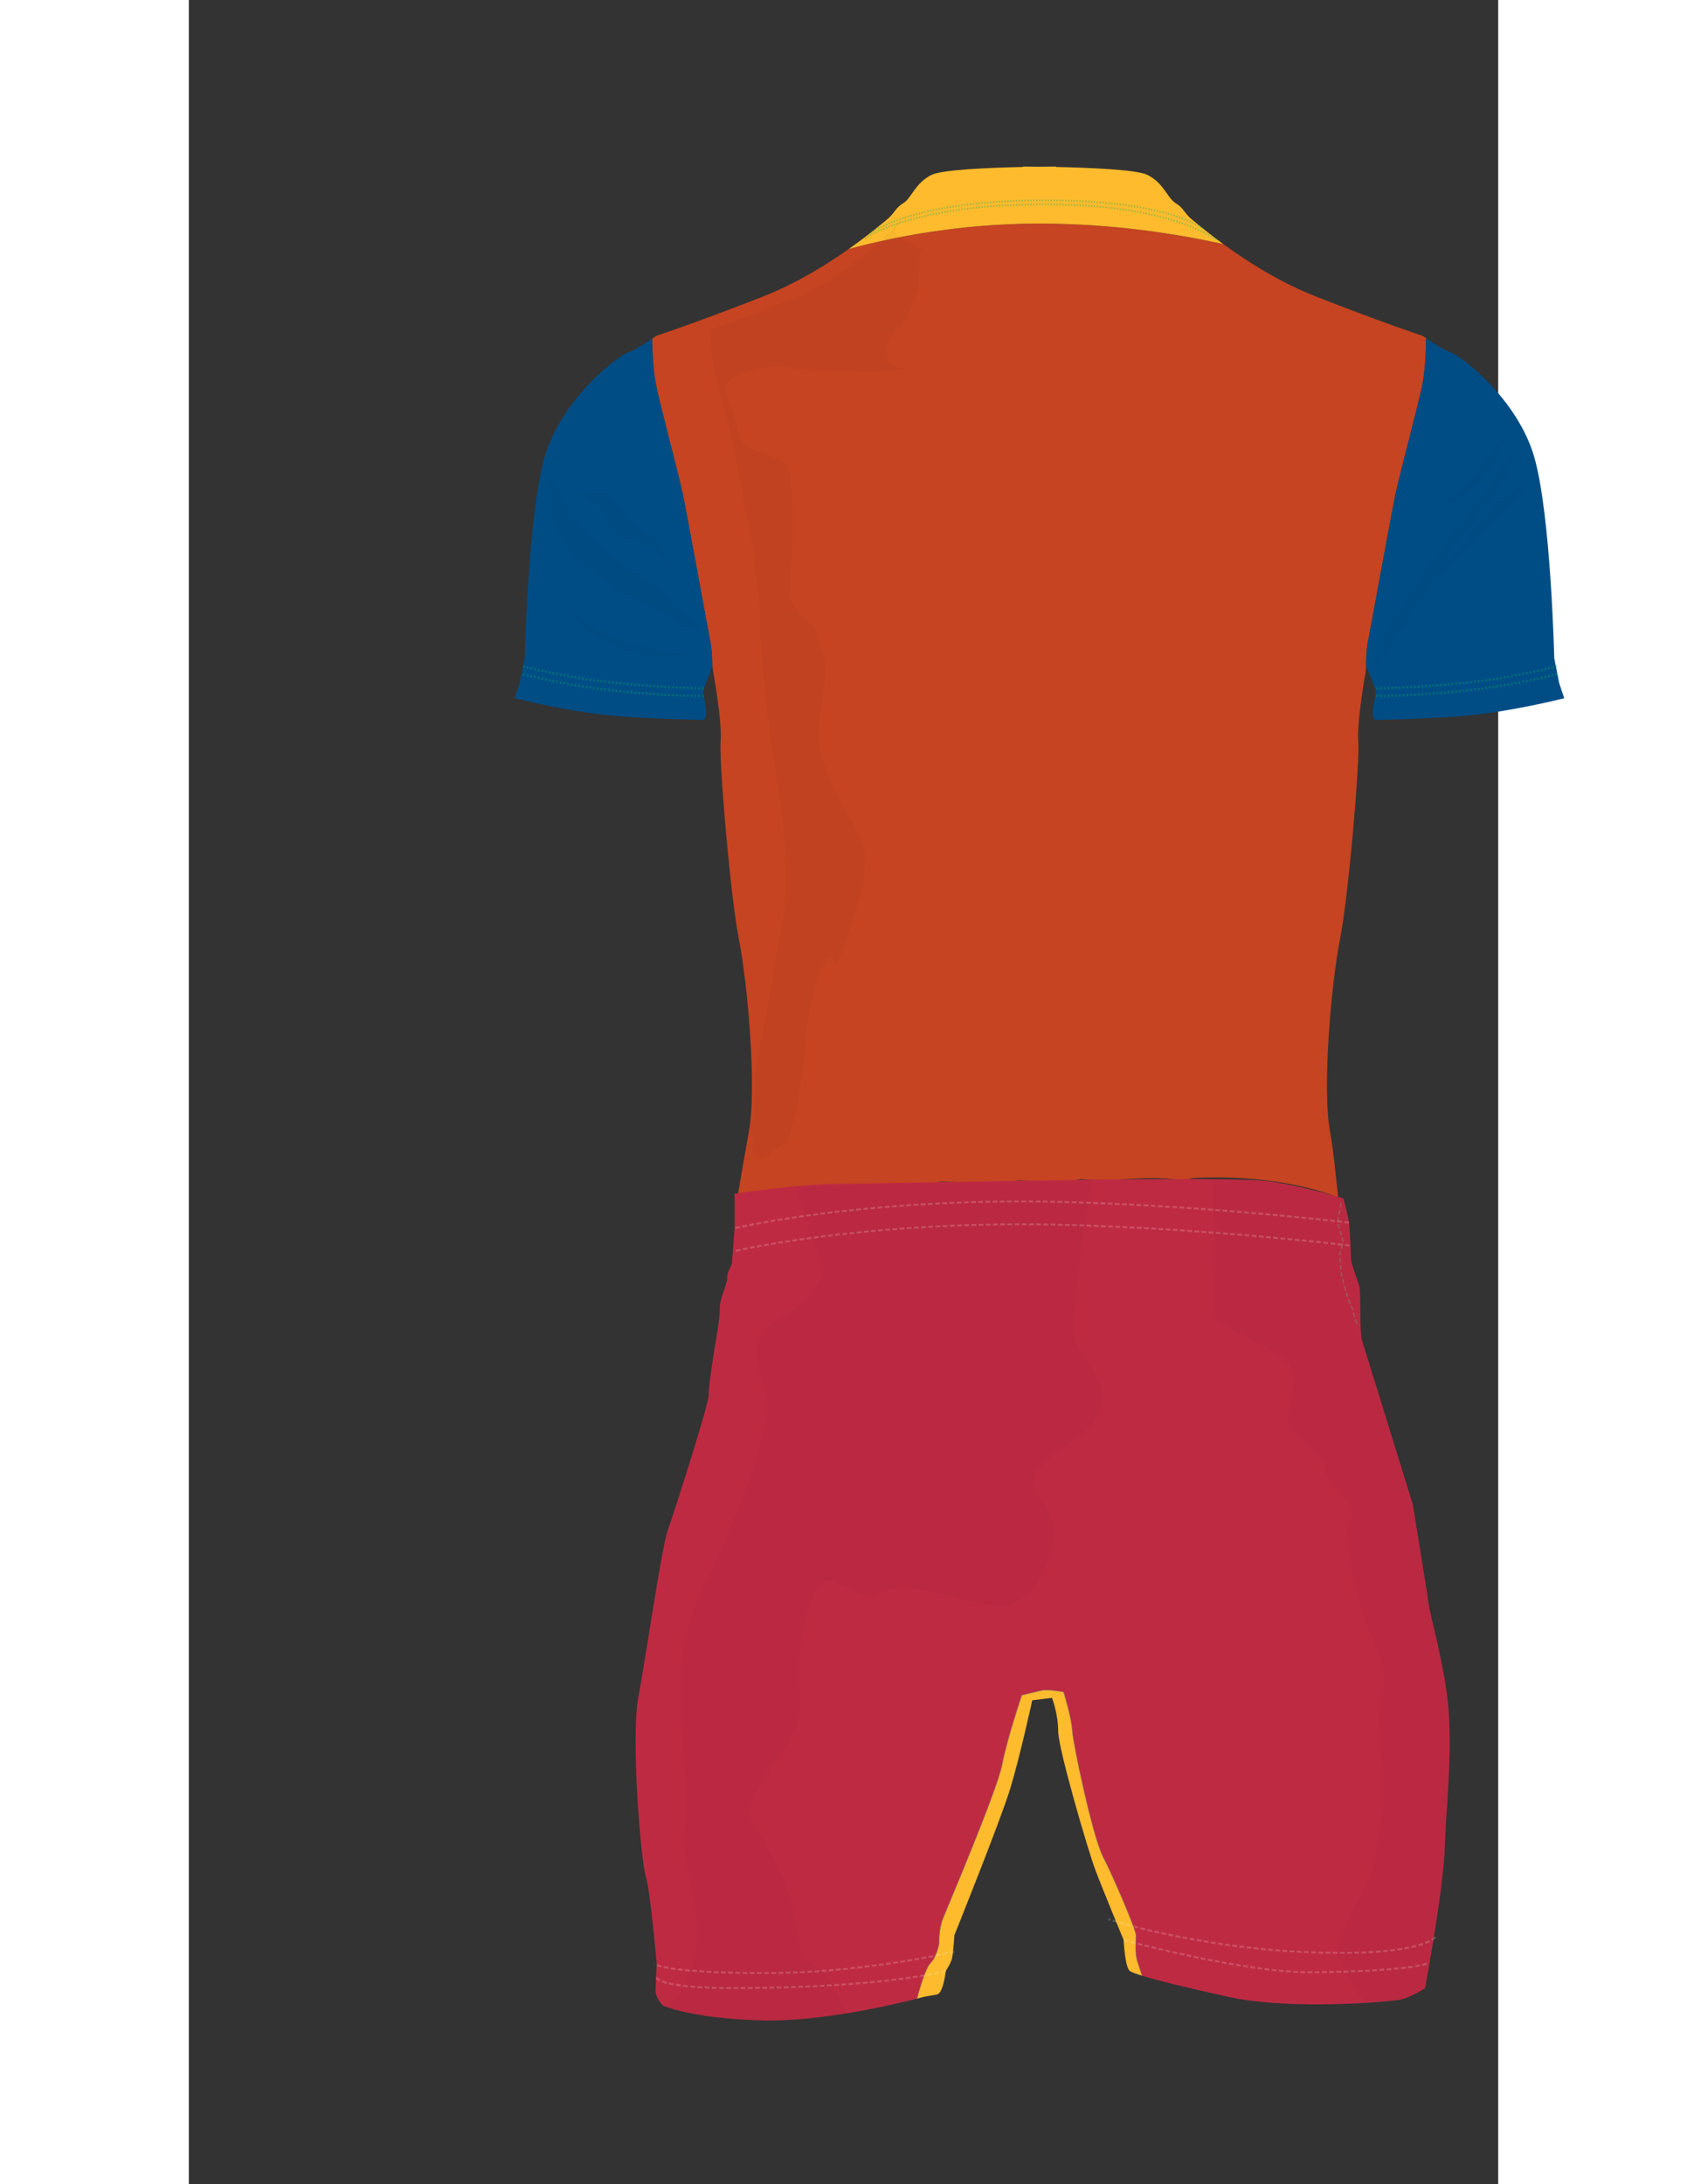 <?xml version="1.0" encoding="utf-8"?>
<!-- Generator: Adobe Illustrator 16.0.0, SVG Export Plug-In . SVG Version: 6.00 Build 0)  -->
<!DOCTYPE svg PUBLIC "-//W3C//DTD SVG 1.1//EN" "http://www.w3.org/Graphics/SVG/1.1/DTD/svg11.dtd">
<svg version="1.1" id="Layer_1" xmlns="http://www.w3.org/2000/svg" xmlns:xlink="http://www.w3.org/1999/xlink" x="0px" y="0px"
	 width="612px" height="792px" viewBox="0 0 475 792" enable-background="new 0 0 612 792" xml:space="preserve">
<rect x="0" y="0" width="475" height="792" fill="#333333" stroke="none"/>
<g>
	<defs>
		<rect id="SVGID_100UNIQUEback_1_" x="34.925" y="40.121" width="547" height="707.882"/>
	</defs>
	<clipPath id="SVGID_100UNIQUEback_2_">
		<use xlink:href="#SVGID_100UNIQUEback_1_"  overflow="visible"/>
	</clipPath>
	<g clip-path="url(#SVGID_100UNIQUEback_2_)">
		<defs>
			<rect id="SVGID_100UNIQUEback_3_" x="34.925" y="40.121" width="547" height="707.882"/>
		</defs>
		<clipPath id="SVGID_100UNIQUEback_4_">
			<use xlink:href="#SVGID_100UNIQUEback_3_"  overflow="visible"/>
		</clipPath>
    <g id="XYZ">
          <g id="BODY">
      		<path clip-path="url(#SVGID_100UNIQUEback_8_)" fill="#C64421" d="M447.752,121.851c0,0-16.266-5.422-39.157-14.458
			c-13.276-5.242-25.12-12.906-33.325-18.896c-16.363-3.625-39.924-7.436-66.672-7.436c-28.954,0-53.438,4.957-69.198,9.242
			c-8.027,5.664-18.837,12.363-30.812,17.09c-22.891,9.036-39.157,14.458-39.157,14.458s-0.533,0.386-1.362,0.959v0.004
			c0.009,0.46,0.022,0.969,0.038,1.513c0.001,0.044,0.003,0.089,0.004,0.133c0.008,0.254,0.016,0.516,0.026,0.784
			c0,0.017,0,0.032,0,0.047c0.01,0.282,0.022,0.571,0.032,0.867c0.002,0.058,0.005,0.116,0.007,0.175
			c0.01,0.237,0.021,0.48,0.031,0.726c0.004,0.075,0.006,0.148,0.01,0.225c0.015,0.3,0.028,0.604,0.044,0.913
			c0.002,0.04,0.005,0.08,0.007,0.12c0.013,0.268,0.028,0.538,0.044,0.811c0.006,0.096,0.012,0.191,0.018,0.287
			c0.015,0.259,0.032,0.519,0.048,0.781c0.004,0.061,0.008,0.121,0.011,0.181c0.021,0.317,0.044,0.635,0.067,0.952
			c0.006,0.087,0.014,0.173,0.02,0.259c0.019,0.244,0.039,0.487,0.059,0.731c0.008,0.097,0.016,0.194,0.023,0.292
			c0.028,0.318,0.056,0.636,0.086,0.952c0.003,0.036,0.006,0.071,0.01,0.105c0.028,0.285,0.056,0.567,0.086,0.848
			c0.011,0.096,0.021,0.191,0.032,0.285c0.026,0.25,0.055,0.497,0.084,0.743c0.009,0.07,0.016,0.142,0.025,0.211
			c0.038,0.305,0.077,0.605,0.117,0.902c0.01,0.072,0.021,0.143,0.031,0.214c0.033,0.234,0.066,0.466,0.103,0.694
			c0.013,0.082,0.025,0.166,0.039,0.246c0.046,0.289,0.094,0.572,0.144,0.847c1.283,7.053,8.335,33.022,9.939,40.716
			c1.603,7.695,8.977,48.411,9.938,53.22c0.066,0.33,0.125,0.677,0.181,1.034c0.004,0.029,0.008,0.06,0.013,0.09
			c0.049,0.333,0.095,0.676,0.135,1.027c0.004,0.038,0.009,0.074,0.014,0.112c0.04,0.354,0.076,0.716,0.108,1.081
			c0.002,0.026,0.005,0.053,0.007,0.08c0.033,0.389,0.062,0.781,0.088,1.174c0,0.006,0,0.011,0,0.017
			c0.025,0.389,0.045,0.778,0.063,1.164c0.001,0.031,0.002,0.063,0.003,0.095c0.017,0.365,0.031,0.727,0.04,1.083l0.003,0.095
			c0.011,0.369,0.02,0.732,0.025,1.083c0,0.006,0,0.013,0.001,0.019c0.005,0.368,0.008,0.724,0.01,1.064
			c0.019-0.048,0.031-0.076,0.031-0.076s3.614,19.278,3.011,27.108c-0.602,7.833,3.616,56.629,6.627,71.689
			c3.012,15.062,6.626,53.617,3.615,69.882c-1.021,5.514-2.527,14.148-4.142,23.873c0.196-0.021,0.388-0.053,0.585-0.07
			c0.527-0.468,1.199-0.851,2.042-1.099c1.974-0.582,3.892-0.908,5.819-0.979c20.588-3.123,41.356-2.544,62.127-2.117
			c0.792-0.899,1.965-1.513,3.521-1.549c0.393-0.01,0.779,0.004,1.168,0.026c7.771,0.129,15.515,0.896,23.275,1.216
			c0.789-1.016,2.023-1.704,3.712-1.689c6.374,0.061,12.709,0.703,19.049,1.285c0.845-1.131,2.129-1.883,3.743-1.731
			c12.56,1.171,24.998-1.87,37.505,0.622c0.066,0.013,0.117,0.039,0.182,0.056c0.753-0.643,1.745-1.067,2.98-1.125
			c17.279-0.796,35.734,0.884,52.201,6.937c-0.995-9.462-1.818-17.711-2.919-23.655c-3.012-16.265,0.603-54.82,3.615-69.882
			c3.012-15.06,7.229-63.856,6.627-71.689c-0.519-6.736,2.082-21.935,2.819-26.052c-0.014-2.765,0.079-7.131,0.691-10.198
			c0.962-4.809,8.336-45.525,9.939-53.22c1.602-7.694,8.655-33.663,9.938-40.716c0.904-4.978,1.171-12.186,1.249-16
			C448.189,122.167,447.752,121.851,447.752,121.851z"/>

    </g>
    </g>
    <g id="SHORT_MASK">
          <g id="BOTTOM">
      		<path clip-path="url(#SVGID_100UNIQUEback_10_)" fill="#BF2A43" d="M456.982,619.676c-1.074-14.306-6.645-33.849-7.129-37.647
			c-0.538-4.235-5.841-36.593-5.841-36.593s-17.502-56.6-18.397-59.287c-0.896-2.688-0.449-17.027-0.896-19.269
			c-0.449-2.239-3.135-8.514-3.135-10.754c0-2.242-0.45-11.649-0.898-13.89c-0.448-2.241-1.792-7.618-1.792-7.618
			s-12.098-4.034-26.885-6.274c-14.786-2.241-140.697,0.896-155.485,0.896s-38.536,3.586-38.536,3.586v12.099
			c0,1.792-0.894,10.754-0.894,12.546s-1.792,3.137-1.792,5.825c0,2.688-2.69,7.17-2.69,11.202s-1.344,11.203-1.791,13.891
			c-0.449,2.688-2.241,13.89-2.241,17.475c0,3.586-12.547,42.568-14.787,48.842c-2.239,6.272-8.065,46.601-10.755,60.938
			c-2.688,14.34,0.896,58.7,2.689,64.526c1.793,5.826,4.032,32.261,4.032,32.261s-0.448,6.723-0.448,9.411
			c0,2.688,2.689,5.378,2.689,5.378s9.409,4.48,34.95,5.376c21.516,0.755,49.068-5.803,57.22-7.889
			c0.983-3.621,3.191-11.18,4.912-12.902c2.285-2.283,3.143-7.139,3.143-7.139s-0.286-4.854,1.427-9.138
			c1.714-4.285,19.707-46.549,21.419-55.688c1.714-9.138,7.139-25.129,7.139-25.129s4.569-1.144,7.14-1.714
			c2.57-0.572,7.997,0.57,7.997,0.57s2.854,9.14,3.142,13.994c0.285,4.854,7.424,38.552,11.138,45.69
			c3.711,7.141,11.992,26.56,11.992,28.559s-0.57,6.283,0.571,9.709c0.44,1.318,1.047,3.143,1.631,4.889
			c5.487,1.695,15.852,4.253,31.401,7.674c22.404,4.93,59.148,1.791,62.732,0.895c3.586-0.895,8.514-4.031,8.514-4.031
			s6.724-36.298,7.171-51.083C456.045,656.357,458.325,637.599,456.982,619.676"/>

    </g>
    </g>
    <g id="CUSTOM"></g>
		<path clip-path="url(#SVGID_100UNIQUEback_4_)" fill="#FDBB2D" d="M441.822,209.884c-0.005,0.019-0.007,0.031-0.007,0.031
			S441.817,209.901,441.822,209.884"/>
    <g id="SLEEVES">
      		<path clip-path="url(#SVGID_100UNIQUEback_4_)" fill="#004D86" d="M189.872,240.745v-0.019c-0.005-0.351-0.014-0.714-0.025-1.083l-0.002-0.095
			c-0.01-0.356-0.024-0.718-0.041-1.083c-0.001-0.032-0.002-0.065-0.003-0.096c-0.018-0.385-0.039-0.773-0.063-1.163
			c0-0.005,0-0.011,0-0.017c-0.026-0.393-0.055-0.785-0.089-1.174c-0.001-0.027-0.004-0.053-0.006-0.08
			c-0.033-0.365-0.068-0.726-0.108-1.08c-0.004-0.039-0.009-0.075-0.014-0.113c-0.04-0.351-0.085-0.694-0.135-1.027
			c-0.005-0.029-0.009-0.061-0.014-0.09c-0.054-0.357-0.114-0.703-0.18-1.034c-0.962-4.808-8.336-45.525-9.938-53.22
			c-1.603-7.694-8.656-33.663-9.939-40.716c-0.05-0.274-0.097-0.559-0.144-0.847c-0.012-0.081-0.025-0.164-0.039-0.246
			c-0.035-0.229-0.07-0.459-0.103-0.694c-0.01-0.071-0.021-0.142-0.031-0.214c-0.04-0.297-0.08-0.597-0.117-0.902
			c-0.009-0.07-0.016-0.142-0.025-0.211c-0.029-0.246-0.058-0.493-0.084-0.743c-0.011-0.094-0.021-0.189-0.032-0.284
			c-0.029-0.282-0.058-0.564-0.085-0.85c-0.004-0.034-0.007-0.069-0.011-0.105c-0.03-0.316-0.057-0.634-0.085-0.952
			c-0.008-0.098-0.016-0.195-0.023-0.291c-0.021-0.244-0.04-0.488-0.059-0.732c-0.006-0.086-0.013-0.173-0.02-0.258
			c-0.023-0.319-0.046-0.636-0.067-0.953c-0.004-0.061-0.007-0.12-0.011-0.181c-0.017-0.262-0.033-0.522-0.049-0.781
			c-0.005-0.095-0.01-0.191-0.017-0.287c-0.016-0.273-0.03-0.544-0.044-0.811c-0.002-0.039-0.004-0.08-0.006-0.119
			c-0.016-0.311-0.03-0.614-0.045-0.914c-0.003-0.077-0.006-0.15-0.009-0.225c-0.011-0.246-0.022-0.488-0.031-0.725
			c-0.003-0.06-0.005-0.117-0.008-0.175c-0.011-0.296-0.022-0.585-0.033-0.867c0-0.016,0-0.031,0-0.047
			c-0.011-0.269-0.019-0.53-0.026-0.784c-0.001-0.045-0.003-0.089-0.004-0.133c-0.016-0.544-0.028-1.052-0.038-1.514
			c0-0.001,0-0.002-0.001-0.004c-2.128,1.469-6.277,4.2-8.878,5.066c-3.615,1.205-24.098,16.868-30.122,37.954
			c-6.024,21.085-7.229,72.893-7.229,72.893l-1.807,9.036l-1.807,5.423c0,0,21.086,5.421,39.158,6.626
			c18.074,1.205,29.52,1.205,29.52,1.205s1.204-1.205,0.603-4.819c-0.603-3.616-1.206-4.821-0.603-6.627
			c0.563-1.689,2.705-7.063,2.982-7.756C189.881,241.47,189.877,241.113,189.872,240.745"/>
		<path clip-path="url(#SVGID_100UNIQUEback_4_)" fill="#004D86" d="M497.152,247.758l-1.808-9.036c0,0-1.205-51.809-7.229-72.894
			s-26.507-36.749-30.122-37.954c-2.689-0.896-7.044-3.793-9.098-5.217c-0.078,3.815-0.345,11.022-1.249,16
			c-1.283,7.053-8.337,33.022-9.938,40.716c-1.604,7.695-8.978,48.411-9.939,53.22c-0.612,3.065-0.705,7.433-0.691,10.197
			c0.12-0.668,0.193-1.056,0.193-1.056s2.409,6.024,3.011,7.832c0.603,1.807,0,3.012-0.602,6.627
			c-0.603,3.613,0.602,4.819,0.602,4.819s11.446,0,29.52-1.206c18.073-1.205,39.157-6.626,39.157-6.626L497.152,247.758z"/>
    </g>

	</g>
	<g id="COLLAR" clip-path="url(#SVGID_100UNIQUEback_2_)">
		<defs>
			<rect id="SVGID_100UNIQUEback_5_" x="34.925" y="40.121" width="547" height="707.882"/>
		</defs>
		<clipPath id="SVGID_100UNIQUEback_6_">
			<use xlink:href="#SVGID_100UNIQUEback_5_"  overflow="visible"/>
		</clipPath>
		<path clip-path="url(#SVGID_100UNIQUEback_6_)" fill="#FDBB2D" d="M375.27,88.496c-0.727-0.529-1.434-1.05-2.1-1.55
			c-4.798-3.6-8.044-6.377-9.156-7.265c-3.01-2.411-3.01-4.217-6.022-6.025c-3.013-1.807-4.218-7.229-10.242-10.242
			c-3.834-1.917-21.089-2.614-33.128-2.867l-0.005-0.145c0,0-2.368,0.001-6.024,0.046c-3.656-0.045-6.024-0.046-6.024-0.046
			l-0.005,0.145c-12.04,0.253-29.295,0.951-33.129,2.867c-6.025,3.013-7.229,8.435-10.241,10.242
			c-3.013,1.808-3.013,3.614-6.024,6.025c-0.885,0.708-3.128,2.615-6.425,5.179c-2.057,1.599-4.533,3.458-7.344,5.442
			c15.76-4.285,40.244-9.241,69.198-9.241C335.346,81.061,358.906,84.872,375.27,88.496"/>
	</g>
	<g clip-path="url(#SVGID_100UNIQUEback_2_)">
		<defs>
			<rect id="SVGID_100UNIQUEback_7_" x="34.925" y="40.121" width="547" height="707.882"/>
		</defs>
		<clipPath id="SVGID_100UNIQUEback_8_">
			<use xlink:href="#SVGID_100UNIQUEback_7_"  overflow="visible"/>
		</clipPath>
	</g>
	<g clip-path="url(#SVGID_100UNIQUEback_2_)">
		<defs>
			<rect id="SVGID_100UNIQUEback_9_" x="34.925" y="40.121" width="547" height="707.882"/>
		</defs>
		<clipPath id="SVGID_100UNIQUEback_10_">
			<use xlink:href="#SVGID_100UNIQUEback_9_"  overflow="visible"/>
		</clipPath>
	</g>
	<g clip-path="url(#SVGID_100UNIQUEback_2_)">
		<defs>
			<rect id="SVGID_100UNIQUEback_11_" x="34.925" y="40.121" width="547" height="707.882"/>
		</defs>
		<clipPath id="SVGID_100UNIQUEback_12_">
			<use xlink:href="#SVGID_100UNIQUEback_11_"  overflow="visible"/>
		</clipPath>
    <g id="CROTCH">
      		<path clip-path="url(#SVGID_100UNIQUEback_12_)" fill="#FDBB2D" d="M343.617,701.81c0-1.999-8.281-21.418-11.992-28.559
			c-3.714-7.138-10.853-40.836-11.138-45.69c-0.287-4.854-3.143-13.994-3.143-13.994s-5.426-1.143-7.996-0.57
			c-2.57,0.57-7.14,1.714-7.14,1.714s-5.425,15.991-7.139,25.129c-1.712,9.14-19.705,51.403-21.418,55.688
			c-1.714,4.283-1.428,9.138-1.428,9.138s-0.857,4.855-3.143,7.139c-1.721,1.723-3.929,9.281-4.912,12.902
			c1.525-0.391,2.375-0.625,2.375-0.625s2.689-0.448,4.93-0.897s3.136-8.512,3.136-8.512s1.791-2.689,2.24-4.482
			c0.447-1.793,0.896-8.514,0.896-8.514s16.581-41.222,20.165-52.874c3.585-11.648,8.064-32.263,8.064-32.263l7.17-0.896
			c0,0,2.241,5.827,2.241,12.1c0,6.273,10.753,43.015,13.44,50.185c2.689,7.169,10.308,25.539,10.308,25.539s0.447,9.86,2.24,11.203
			c0.548,0.411,2.024,0.992,4.444,1.737c-0.584-1.745-1.19-3.57-1.631-4.889C343.047,708.093,343.617,703.809,343.617,701.81"/>

    </g>
	</g>
	<g clip-path="url(#SVGID_100UNIQUEback_2_)">
		<defs>
			<rect id="SVGID_100UNIQUEback_13_" x="34.925" y="40.121" width="547" height="707.882"/>
		</defs>
		<clipPath id="SVGID_100UNIQUEback_14_">
			<use xlink:href="#SVGID_100UNIQUEback_13_"  overflow="visible"/>
		</clipPath>
		<path clip-path="url(#SVGID_100UNIQUEback_14_)" d="M168.33,129.414c0.015,0.259,0.033,0.52,0.049,0.781
			C168.362,129.934,168.345,129.673,168.33,129.414"/>
		<path clip-path="url(#SVGID_100UNIQUEback_14_)" d="M168.269,128.316c0.014,0.267,0.029,0.538,0.044,0.811
			C168.298,128.854,168.283,128.583,168.269,128.316"/>
		<path clip-path="url(#SVGID_100UNIQUEback_14_)" d="M189.872,240.727v0.019V240.727z"/>
		<path clip-path="url(#SVGID_100UNIQUEback_14_)" d="M168.217,127.283c0.015,0.3,0.028,0.605,0.044,0.915
			C168.246,127.888,168.232,127.583,168.217,127.283"/>
		<path clip-path="url(#SVGID_100UNIQUEback_14_)" d="M168.11,124.459c0.008,0.255,0.016,0.516,0.025,0.785
			C168.126,124.975,168.118,124.714,168.11,124.459"/>
		<path clip-path="url(#SVGID_100UNIQUEback_14_)" d="M168.177,126.333c0.009,0.239,0.02,0.48,0.031,0.726
			C168.197,126.813,168.186,126.57,168.177,126.333"/>
		<path clip-path="url(#SVGID_100UNIQUEback_14_)" d="M168.068,122.813c0.009,0.461,0.022,0.968,0.038,1.513
			C168.091,123.782,168.078,123.273,168.068,122.813"/>
		<path clip-path="url(#SVGID_100UNIQUEback_14_)" d="M189.883,241.81"/>
		<path clip-path="url(#SVGID_100UNIQUEback_14_)" d="M168.137,125.291c0.011,0.282,0.021,0.572,0.033,0.867
			C168.158,125.862,168.147,125.572,168.137,125.291"/>
		<path clip-path="url(#SVGID_100UNIQUEback_14_)" d="M168.39,130.376c0.021,0.317,0.044,0.634,0.067,0.953
			C168.434,131.011,168.411,130.693,168.39,130.376"/>
		<path clip-path="url(#SVGID_100UNIQUEback_14_)" d="M168.772,134.8c0.026,0.25,0.055,0.497,0.085,0.744
			C168.827,135.298,168.798,135.05,168.772,134.8"/>
		<path clip-path="url(#SVGID_100UNIQUEback_14_)" d="M169.029,136.871c0.033,0.235,0.068,0.466,0.103,0.693
			C169.097,137.336,169.062,137.105,169.029,136.871"/>
		<path clip-path="url(#SVGID_100UNIQUEback_14_)" d="M168.881,135.754c0.038,0.305,0.076,0.606,0.117,0.903
			C168.958,136.36,168.919,136.059,168.881,135.754"/>
		<path clip-path="url(#SVGID_100UNIQUEback_14_)" d="M189.642,235.936c0.002,0.027,0.004,0.053,0.007,0.08
			C189.646,235.989,189.644,235.963,189.642,235.936"/>
		<path clip-path="url(#SVGID_100UNIQUEback_14_)" d="M189.52,234.743c0.004,0.038,0.009,0.074,0.014,0.112
			C189.529,234.817,189.524,234.781,189.52,234.743"/>
		<path clip-path="url(#SVGID_100UNIQUEback_14_)" d="M169.171,137.812c0.046,0.288,0.094,0.571,0.144,0.846
			C169.265,138.382,169.217,138.099,169.171,137.812"/>
		<path clip-path="url(#SVGID_100UNIQUEback_14_)" d="M168.655,133.667c0.027,0.284,0.056,0.567,0.086,0.849
			C168.711,134.235,168.682,133.952,168.655,133.667"/>
		<path clip-path="url(#SVGID_100UNIQUEback_14_)" d="M168.477,131.587c0.019,0.244,0.038,0.488,0.059,0.731
			C168.514,132.075,168.496,131.831,168.477,131.587"/>
		<path clip-path="url(#SVGID_100UNIQUEback_14_)" d="M189.371,233.626c0.005,0.03,0.009,0.06,0.014,0.09
			C189.38,233.686,189.376,233.657,189.371,233.626"/>
		<path clip-path="url(#SVGID_100UNIQUEback_14_)" d="M189.8,238.369c0.001,0.032,0.002,0.063,0.003,0.096
			C189.802,238.433,189.801,238.401,189.8,238.369"/>
		<path clip-path="url(#SVGID_100UNIQUEback_14_)" d="M168.559,132.61c0.027,0.318,0.056,0.635,0.085,0.952
			C168.615,133.246,168.586,132.928,168.559,132.61"/>
		<path clip-path="url(#SVGID_100UNIQUEback_14_)" d="M189.736,237.19c0,0.005,0,0.012,0.001,0.017
			C189.736,237.202,189.736,237.195,189.736,237.19"/>
		<path clip-path="url(#SVGID_100UNIQUEback_14_)" d="M189.844,239.547l0.002,0.095L189.844,239.547z"/>
		<path clip-path="url(#SVGID_100UNIQUEback_14_)" d="M189.736,237.19c-0.025-0.393-0.055-0.786-0.088-1.174
			C189.682,236.404,189.711,236.798,189.736,237.19"/>
		<path clip-path="url(#SVGID_100UNIQUEback_14_)" d="M189.883,241.81c-0.002-0.34-0.005-0.696-0.012-1.064
			C189.877,241.113,189.881,241.47,189.883,241.81"/>
		<path clip-path="url(#SVGID_100UNIQUEback_14_)" d="M189.371,233.626c-0.055-0.356-0.113-0.704-0.18-1.033
			C189.258,232.923,189.316,233.27,189.371,233.626"/>
		<path clip-path="url(#SVGID_100UNIQUEback_14_)" d="M189.872,240.727c-0.005-0.352-0.014-0.714-0.025-1.084
			C189.857,240.013,189.866,240.375,189.872,240.727"/>
		<path clip-path="url(#SVGID_100UNIQUEback_14_)" d="M189.8,238.369c-0.018-0.385-0.038-0.774-0.063-1.163
			C189.762,237.595,189.782,237.984,189.8,238.369"/>
		<path clip-path="url(#SVGID_100UNIQUEback_14_)" d="M189.844,239.547c-0.011-0.356-0.023-0.717-0.04-1.082
			C189.82,238.831,189.833,239.192,189.844,239.547"/>
		<path clip-path="url(#SVGID_100UNIQUEback_14_)" d="M189.52,234.743c-0.04-0.351-0.086-0.693-0.135-1.027
			C189.434,234.05,189.48,234.393,189.52,234.743"/>
		<path clip-path="url(#SVGID_100UNIQUEback_14_)" d="M189.642,235.936c-0.032-0.365-0.068-0.726-0.108-1.08
			C189.573,235.21,189.609,235.571,189.642,235.936"/>
		<path clip-path="url(#SVGID_100UNIQUEback_14_)" d="M168.772,134.8c-0.011-0.094-0.021-0.189-0.032-0.284
			C168.751,134.612,168.761,134.706,168.772,134.8"/>
		<path clip-path="url(#SVGID_100UNIQUEback_14_)" d="M168.137,125.291c0-0.016,0-0.032,0-0.046C168.137,125.259,168.137,125.274,168.137,125.291"
			/>
		<path clip-path="url(#SVGID_100UNIQUEback_14_)" d="M168.177,126.333c-0.002-0.058-0.005-0.117-0.007-0.175
			C168.171,126.216,168.174,126.274,168.177,126.333"/>
		<path clip-path="url(#SVGID_100UNIQUEback_14_)" d="M168.269,128.316c-0.002-0.039-0.005-0.08-0.007-0.119
			C168.264,128.236,168.266,128.277,168.269,128.316"/>
		<path clip-path="url(#SVGID_100UNIQUEback_14_)" d="M168.217,127.283c-0.003-0.075-0.006-0.149-0.01-0.225
			C168.211,127.133,168.214,127.208,168.217,127.283"/>
		<polyline clip-path="url(#SVGID_100UNIQUEback_14_)" points="168.068,122.809 168.068,122.813 168.068,122.809 		"/>
		<path clip-path="url(#SVGID_100UNIQUEback_14_)" d="M168.11,124.459c0-0.045-0.002-0.089-0.003-0.132
			C168.108,124.37,168.11,124.414,168.11,124.459"/>
		<path clip-path="url(#SVGID_100UNIQUEback_14_)" d="M169.171,137.812c-0.014-0.081-0.026-0.165-0.039-0.248
			C169.145,137.647,169.157,137.729,169.171,137.812"/>
		<path clip-path="url(#SVGID_100UNIQUEback_14_)" d="M168.655,133.667c-0.003-0.036-0.007-0.071-0.011-0.105
			C168.648,133.597,168.651,133.632,168.655,133.667"/>
		<path clip-path="url(#SVGID_100UNIQUEback_14_)" d="M168.881,135.754c-0.008-0.069-0.017-0.14-0.024-0.21
			C168.865,135.614,168.873,135.685,168.881,135.754"/>
		<path clip-path="url(#SVGID_100UNIQUEback_14_)" d="M169.029,136.871c-0.01-0.071-0.021-0.142-0.031-0.214
			C169.009,136.729,169.019,136.799,169.029,136.871"/>
		<path clip-path="url(#SVGID_100UNIQUEback_14_)" d="M168.477,131.587c-0.006-0.086-0.013-0.173-0.02-0.259
			C168.463,131.415,168.471,131.5,168.477,131.587"/>
		<path clip-path="url(#SVGID_100UNIQUEback_14_)" d="M168.559,132.61c-0.008-0.097-0.017-0.194-0.024-0.291
			C168.542,132.417,168.551,132.513,168.559,132.61"/>
		<path clip-path="url(#SVGID_100UNIQUEback_14_)" d="M168.39,130.376c-0.003-0.06-0.007-0.12-0.012-0.182
			C168.383,130.256,168.386,130.315,168.39,130.376"/>
		<path clip-path="url(#SVGID_100UNIQUEback_14_)" d="M168.33,129.414c-0.005-0.095-0.012-0.192-0.017-0.288
			C168.318,129.222,168.325,129.318,168.33,129.414"/>
		<g opacity="0.03" clip-path="url(#SVGID_100UNIQUEback_14_)">
			<g>
				<defs>
					<rect id="SVGID_100UNIQUEback_15_" x="130.235" y="79.784" width="355.199" height="652.821"/>
				</defs>
				<clipPath id="SVGID_100UNIQUEback_16_">
					<use xlink:href="#SVGID_100UNIQUEback_15_"  overflow="visible"/>
				</clipPath>
				<path clip-path="url(#SVGID_100UNIQUEback_16_)" d="M257.842,79.784c-1.658,1.878-2.514,3.871-3.935,4.732
					c-2.146,1.304-2.14,2.596-4.285,4.329c-2.146,1.733-15.438,13.427-31.771,19.967c-16.333,6.54-27.941,10.474-27.941,10.474
					s-0.312,0.229-0.815,0.581c0.07,2.727,0.287,7.879,0.951,11.434c0.941,5.037,6.075,23.577,7.249,29.071
					c1.172,5.495,6.588,34.575,7.291,38.008c0.451,2.19,0.532,5.311,0.531,7.287c0.541,2.941,2.455,13.797,2.109,18.614
					c-0.404,5.602,2.783,40.469,4.989,51.224c2.206,10.756,5.881,42.466,3.786,54.104c-2.097,11.638-6.309,38.477-9.292,51.866
					c-2.915,13.092-1.175,23.261-1.175,23.261s-1.715,1.732-1.707,3.454c0.009,1.724,0.89,5.594,0.89,5.594l0.015,3.016
					c0,0,0.223,1.586,2.595,3.332l2.529-0.949c7.963-6.927,6.657-1.589,9.709-13.379c3.051-11.79,3.876-24.678,3.876-24.678
					s0.828-12.444,3.23-20.675c2.403-8.232,0.192-6,4.828-11.799c0.771-0.961,1.31-1.311,1.703-1.311
					c0.523,0,0.787,0.617,0.987,1.232c0.199,0.616,0.337,1.232,0.603,1.232c0.475,0,1.364-1.965,3.775-9.408
					c6.128-18.913,8.974-27.369,5.153-36.014c-3.818-8.646-14.782-24.365-15.063-36.359c-0.28-11.996,3.662-23.122,2.081-28.445
					c-1.581-5.325-4.06-12.421-4.06-12.421s-9.145-7.286-8.722-11.51c0.424-4.222,2.679-42.223-1.121-47.091
					s-16.679-3.472-17.612-12.576c-0.934-9.104-10.748-17.053,2.119-20.671c6.511-1.831,9.727-2.394,12.412-2.394
					c2.621,0.001,4.736,0.537,8.908,0.956c8.445,0.846,5.776,0.193,17.775,0.801c1.905,0.097,3.781,0.137,5.59,0.137
					c9.589,0,17.288-1.139,17.288-1.139s-0.85,0.114-2.062,0.114c-3.334,0-9.406-0.869-7.972-7.395
					c1.956-8.896,4.858-5.579,7.495-11.812c2.635-6.233,4.169-10.462,4.147-14.683s-0.24-3.998-0.033-6.887
					c0.055-0.751,0.41-1.731,0.903-2.769c-6.183-2.532-9.938-5.446-9.854-6.251c0.106-0.998,1.385-2.559,2.776-3.902L257.842,79.784
					"/>
				<path clip-path="url(#SVGID_100UNIQUEback_16_)" d="M480.773,163.262c0,0-36.048,48.479-37.603,50.965c-1.554,2.487-8.079,12.431-9.633,16.16
					c-1.555,3.729-3.73,12.741-3.73,12.741s10.878-15.538,16.782-24.549c5.904-9.012,18.646-21.754,24.861-27.659
					c6.215-5.904,13.983-14.294,13.983-15.537c0-0.089-0.051-0.13-0.147-0.13c-1.264,0-10.195,7.077-11.351,8.521
					c-1.243,1.553-23.929,26.414-23.929,26.414s25.172-31.697,27.658-36.98C480.152,167.923,480.773,163.262,480.773,163.262"/>
				<path clip-path="url(#SVGID_100UNIQUEback_16_)" d="M478.287,155.805c0,0-8.391,12.12-10.566,15.228c-2.175,3.106-13.672,12.741-13.672,12.741
					s7.147-2.175,13.983-8.701C474.868,168.545,478.287,155.805,478.287,155.805"/>
				<path clip-path="url(#SVGID_100UNIQUEback_16_)" d="M131.478,172.585c0,0-4.972,10.565,4.973,24.86c9.944,14.295,35.737,24.551,39.777,27.658
					c4.04,3.107,10.567,4.351,10.567,4.351s-14.295-15.849-22.064-20.2c-7.769-4.349-22.375-16.158-25.792-22.374
					C135.518,180.665,131.478,172.585,131.478,172.585"/>
				<path clip-path="url(#SVGID_100UNIQUEback_16_)" d="M136.451,219.821c0,0,4.04,9.012,18.645,14.917c7.117,2.877,13.567,3.615,18.315,3.615
					c4.993,0,8.1-0.818,8.1-0.818s-16.47-3.108-25.172-5.593C147.638,229.454,136.451,219.821,136.451,219.821"/>
				<path clip-path="url(#SVGID_100UNIQUEback_16_)" d="M147.437,178.407c-2.458,0-4.149,1.015-4.149,1.015s5.284,4.35,8.701,10.255
					c3.418,5.904,8.39,5.594,15.539,9.012c6.906,3.304,8.879,11.538,9.004,12.089c-0.143-0.637-2.929-12.793-8.072-15.818
					c-5.284-3.107-7.148-5.593-13.053-12.431C152.583,179.26,149.688,178.407,147.437,178.407"/>
				<path clip-path="url(#SVGID_100UNIQUEback_16_)" d="M387.313,428.13H371.32l0.972,27.102c0,0-1.791,21.507,0.896,23.746
					c2.69,2.24,25.094,12.099,26.886,17.476c1.794,5.378-1.344,16.58-1.792,18.82c-0.449,2.239,16.131,15.234,13.89,17.923
					c-2.24,2.689,13.443,12.546,9.411,17.477c-4.031,4.928,2.24,29.127,5.376,37.639c3.138,8.513,8.961,17.026,5.826,25.987
					c-3.137,8.963,2.238,31.814,0,43.464c-2.241,11.651-1.793,20.165-6.724,27.782c-4.927,7.617-9.856,20.164-8.96,22.852
					c0.896,2.688,2.689,6.273,4.033,9.41c1.345,3.137,5.375,8.065,5.375,8.065s10.755,0.001,13.443-0.896
					c2.69-0.896,8.514-4.032,8.514-4.032s7.62-44.811,8.065-59.596c0.45-14.786,2.241-44.36-1.344-56.458
					c-3.585-12.1-6.271-28.68-8.063-40.777s-3.585-21.956-4.931-25.987c-1.344-4.034-16.579-51.978-16.579-51.978
					s-0.843-10.214-0.843-12.007s0.883-4.7-0.054-7.262c-1.493-4.076-3.583-12.548-3.583-16.58s-2.242-15.682-2.242-15.682
					S397.333,428.13,387.313,428.13"/>
				<path clip-path="url(#SVGID_100UNIQUEback_16_)" d="M327.845,428.13c0,0-25.986,0.75-56.47,0.999c-28.865,0.236-51.472,1.249-51.472,1.249
					s7.477,24.35,9.022,25.896c1.545,1.547,3.607,11.34-13.399,21.131c-17.008,9.793-6.186,21.646-5.67,31.439
					c0.515,9.791-10.823,42.26-22.678,65.454c-11.853,23.19-8.762,42.775-7.215,68.03c1.547,25.254-3.092,20.101,3.093,46.385
					c6.184,26.285-9.422,39.033-9.422,39.033s1.447,1.258,14.54,3.378c6.708,1.087,13.584,1.479,20.02,1.479
					c16.755,0,30.524-2.66,30.524-2.66s-4.638-8.761-6.185-11.853c-1.546-3.093-10.307-8.247-10.307-8.247
					s-1.032-8.762-3.094-18.553c-2.062-9.793-11.854-26.285-14.946-31.439s4.638-14.946,13.401-28.346
					c8.76-13.401,0-21.132,6.699-46.388c2.41-9.081,5.15-11.764,8.156-11.764c2.169,0.001,4.477,1.401,6.891,2.802
					c2.416,1.4,4.94,2.8,7.548,2.8c1.212,0,2.444-0.304,3.689-1.052c2.365-1.418,5.246-1.97,8.437-1.97
					c10.717,0.001,24.93,6.211,34.855,6.608c0.152,0.006,0.303,0.009,0.455,0.009c12.647,0,21.677-21.255,19.13-30.932
					c-2.576-9.793-17.521-12.886,6.184-28.346c23.709-15.463,4.641-28.348,2.063-37.108
					C319.118,477.405,327.845,428.13,327.845,428.13"/>
			</g>
		</g>
	</g>
	<g clip-path="url(#SVGID_100UNIQUEback_2_)">
		<defs>
			<rect id="SVGID_100UNIQUEback_17_" x="34.925" y="40.121" width="547" height="707.882"/>
		</defs>
		<clipPath id="SVGID_100UNIQUEback_18_">
			<use xlink:href="#SVGID_100UNIQUEback_17_"  overflow="visible"/>
		</clipPath>
		<g opacity="0.5" clip-path="url(#SVGID_100UNIQUEback_18_)">
			<g>
				<defs>
					<rect id="SVGID_100UNIQUEback_19_" x="416.718" y="436.219" width="7.416" height="44.329"/>
				</defs>
				<clipPath id="SVGID_100UNIQUEback_20_">
					<use xlink:href="#SVGID_100UNIQUEback_19_"  overflow="visible"/>
				</clipPath>
				
					<path clip-path="url(#SVGID_100UNIQUEback_20_)" fill="none" stroke="#897F76" stroke-width="0.472" stroke-miterlimit="10" stroke-dasharray="1.706,0.853" d="
					M417.948,436.243c0,0-0.238,2.063-0.498,3.102c-0.262,1.038-0.521,2.336-0.521,3.245c0,0.907,0.132,2.204,0.391,2.983
					s1.649,4.49,1.408,5.295c-0.241,0.804-1.149,2.618-1.149,3.656s0.39,7.007,0.779,8.564c0.388,1.557,2.204,8.432,2.983,9.73
					c0.778,1.298,1.169,2.984,1.298,3.762c0.129,0.779,1.296,3.893,1.296,3.893"/>
			</g>
		</g>
		<g opacity="0.35" clip-path="url(#SVGID_100UNIQUEback_18_)">
			<g>
				<defs>
					<rect id="SVGID_100UNIQUEback_21_" x="245.185" y="73.811" width="127.662" height="13.412"/>
				</defs>
				<clipPath id="SVGID_100UNIQUEback_22_">
					<use xlink:href="#SVGID_100UNIQUEback_21_"  overflow="visible"/>
				</clipPath>
				
					<path clip-path="url(#SVGID_100UNIQUEback_22_)" fill="none" stroke="#00AB5D" stroke-width="0.61" stroke-miterlimit="10" stroke-dasharray="0.524,0.524" d="
					M245.347,86.431c0,0,16.195-12.067,63.622-12.343c47.865-0.279,63.703,12.925,63.703,12.925"/>
			</g>
		</g>
		<g opacity="0.35" clip-path="url(#SVGID_100UNIQUEback_18_)">
			<g>
				<defs>
					<rect id="SVGID_100UNIQUEback_23_" x="121.13" y="241.227" width="65.771" height="8.694"/>
				</defs>
				<clipPath id="SVGID_100UNIQUEback_24_">
					<use xlink:href="#SVGID_100UNIQUEback_23_"  overflow="visible"/>
				</clipPath>
				
					<path clip-path="url(#SVGID_100UNIQUEback_24_)" fill="none" stroke="#00AB5D" stroke-width="0.795" stroke-miterlimit="10" stroke-dasharray="0.683,0.683" d="
					M121.225,241.57c0,0,15.067,4.168,33.983,6.091c18.916,1.923,31.693,1.904,31.693,1.904"/>
			</g>
		</g>
		<g opacity="0.35" clip-path="url(#SVGID_100UNIQUEback_18_)">
			<g>
				<defs>
					<rect id="SVGID_100UNIQUEback_25_" x="121.13" y="244.073" width="65.771" height="8.694"/>
				</defs>
				<clipPath id="SVGID_100UNIQUEback_26_">
					<use xlink:href="#SVGID_100UNIQUEback_25_"  overflow="visible"/>
				</clipPath>
				
					<path clip-path="url(#SVGID_100UNIQUEback_26_)" fill="none" stroke="#00AB5D" stroke-width="0.795" stroke-miterlimit="10" stroke-dasharray="0.683,0.683" d="
					M121.225,244.416c0,0,15.067,4.168,33.983,6.091c18.916,1.924,31.693,1.905,31.693,1.905"/>
			</g>
		</g>
		<g opacity="0.35" clip-path="url(#SVGID_100UNIQUEback_18_)">
			<g>
				<defs>
					<rect id="SVGID_100UNIQUEback_27_" x="430.696" y="241.227" width="65.772" height="8.694"/>
				</defs>
				<clipPath id="SVGID_100UNIQUEback_28_">
					<use xlink:href="#SVGID_100UNIQUEback_27_"  overflow="visible"/>
				</clipPath>
				
					<path clip-path="url(#SVGID_100UNIQUEback_28_)" fill="none" stroke="#00AB5D" stroke-width="0.795" stroke-miterlimit="10" stroke-dasharray="0.683,0.683" d="
					M496.375,241.57c0,0-15.068,4.168-33.984,6.091c-18.915,1.923-31.693,1.904-31.693,1.904"/>
			</g>
		</g>
		<g opacity="0.35" clip-path="url(#SVGID_100UNIQUEback_18_)">
			<g>
				<defs>
					<rect id="SVGID_100UNIQUEback_29_" x="430.696" y="244.073" width="65.772" height="8.694"/>
				</defs>
				<clipPath id="SVGID_100UNIQUEback_30_">
					<use xlink:href="#SVGID_100UNIQUEback_29_"  overflow="visible"/>
				</clipPath>
				
					<path clip-path="url(#SVGID_100UNIQUEback_30_)" fill="none" stroke="#00AB5D" stroke-width="0.795" stroke-miterlimit="10" stroke-dasharray="0.683,0.683" d="
					M496.375,244.416c0,0-15.068,4.168-33.984,6.091c-18.915,1.924-31.693,1.905-31.693,1.905"/>
			</g>
		</g>
		<g opacity="0.35" clip-path="url(#SVGID_100UNIQUEback_18_)">
			<g>
				<defs>
					<rect id="SVGID_100UNIQUEback_31_" x="247.165" y="72.348" width="121.765" height="12.373"/>
				</defs>
				<clipPath id="SVGID_100UNIQUEback_32_">
					<use xlink:href="#SVGID_100UNIQUEback_31_"  overflow="visible"/>
				</clipPath>
				
					<path clip-path="url(#SVGID_100UNIQUEback_32_)" fill="none" stroke="#00AB5D" stroke-width="0.61" stroke-miterlimit="10" stroke-dasharray="0.524,0.524" d="
					M247.338,84.509c0,0,14.233-11.607,61.66-11.884c47.864-0.278,59.745,10.896,59.745,10.896"/>
			</g>
		</g>
		<g opacity="0.35" clip-path="url(#SVGID_100UNIQUEback_18_)">
			<g>
				<defs>
					<rect id="SVGID_100UNIQUEback_33_" x="168.71" y="435.334" width="283.804" height="285.876"/>
				</defs>
				<clipPath id="SVGID_100UNIQUEback_34_">
					<use xlink:href="#SVGID_100UNIQUEback_33_"  overflow="visible"/>
				</clipPath>
				<g opacity="0.5" clip-path="url(#SVGID_100UNIQUEback_34_)">
					<g>
						<defs>
							<rect id="SVGID_100UNIQUEback_35_" x="339.05" y="703.16" width="111.136" height="12.322"/>
						</defs>
						<clipPath id="SVGID_100UNIQUEback_36_">
							<use xlink:href="#SVGID_100UNIQUEback_35_"  overflow="visible"/>
						</clipPath>
						
							<path clip-path="url(#SVGID_100UNIQUEback_36_)" fill="none" stroke="#FFFFFF" stroke-width="0.711" stroke-miterlimit="10" stroke-dasharray="1.74,0.87" d="
							M339.135,703.467c0,0,43.677,11.998,68.523,11.691c38.854-0.477,42.318-3.516,42.318-3.516"/>
					</g>
				</g>
				<g opacity="0.5" clip-path="url(#SVGID_100UNIQUEback_34_)">
					<g>
						<defs>
							<rect id="SVGID_100UNIQUEback_37_" x="169.255" y="714.365" width="105.443" height="6.845"/>
						</defs>
						<clipPath id="SVGID_100UNIQUEback_38_">
							<use xlink:href="#SVGID_100UNIQUEback_37_"  overflow="visible"/>
						</clipPath>
						
							<path clip-path="url(#SVGID_100UNIQUEback_38_)" fill="none" stroke="#FFFFFF" stroke-width="0.711" stroke-miterlimit="10" stroke-dasharray="1.74,0.87" d="
							M274.61,714.672c0,0-21.574,6.061-75.715,6.219c-31.145,0.093-29.302-4.299-29.302-4.299"/>
					</g>
				</g>
				<g opacity="0.5" clip-path="url(#SVGID_100UNIQUEback_34_)">
					<g>
						<defs>
							<rect id="SVGID_100UNIQUEback_39_" x="168.71" y="707.387" width="109.11" height="8.38"/>
						</defs>
						<clipPath id="SVGID_100UNIQUEback_40_">
							<use xlink:href="#SVGID_100UNIQUEback_39_"  overflow="visible"/>
						</clipPath>
						
							<path clip-path="url(#SVGID_100UNIQUEback_40_)" fill="none" stroke="#FFFFFF" stroke-width="0.711" stroke-miterlimit="10" stroke-dasharray="1.74,0.87" d="
							M277.747,707.695c0,0-33.311,7.911-69.776,7.751c-36.465-0.157-39.013-3.343-39.013-3.343"/>
					</g>
				</g>
				<g opacity="0.5" clip-path="url(#SVGID_100UNIQUEback_34_)">
					<g>
						<defs>
							<rect id="SVGID_100UNIQUEback_41_" x="333.513" y="695.647" width="119.001" height="12.795"/>
						</defs>
						<clipPath id="SVGID_100UNIQUEback_42_">
							<use xlink:href="#SVGID_100UNIQUEback_41_"  overflow="visible"/>
						</clipPath>
						
							<path clip-path="url(#SVGID_100UNIQUEback_42_)" fill="none" stroke="#FFFFFF" stroke-width="0.711" stroke-miterlimit="10" stroke-dasharray="1.74,0.87" d="
							M452.244,702.319c0,0-4.459,7.166-45.701,5.573c-41.243-1.591-72.933-11.943-72.933-11.943"/>
					</g>
				</g>
				<g opacity="0.5" clip-path="url(#SVGID_100UNIQUEback_34_)">
					<g>
						<defs>
							<rect id="SVGID_100UNIQUEback_43_" x="197.899" y="443.611" width="223.216" height="10.368"/>
						</defs>
						<clipPath id="SVGID_100UNIQUEback_44_">
							<use xlink:href="#SVGID_100UNIQUEback_43_"  overflow="visible"/>
						</clipPath>
						
							<path clip-path="url(#SVGID_100UNIQUEback_44_)" fill="none" stroke="#FFFFFF" stroke-width="0.711" stroke-miterlimit="10" stroke-dasharray="1.74,0.87" d="
							M421.077,451.602c0,0-72.743-8.621-129.824-7.587c-57.082,1.035-93.28,9.655-93.28,9.655"/>
					</g>
				</g>
				<g opacity="0.5" clip-path="url(#SVGID_100UNIQUEback_34_)">
					<g>
						<defs>
							<rect id="SVGID_100UNIQUEback_45_" x="197.726" y="435.334" width="223.217" height="10.37"/>
						</defs>
						<clipPath id="SVGID_100UNIQUEback_46_">
							<use xlink:href="#SVGID_100UNIQUEback_45_"  overflow="visible"/>
						</clipPath>
						
							<path clip-path="url(#SVGID_100UNIQUEback_46_)" fill="none" stroke="#FFFFFF" stroke-width="0.711" stroke-miterlimit="10" stroke-dasharray="1.74,0.87" d="
							M420.904,443.325c0,0-72.745-8.622-129.825-7.587c-57.082,1.035-93.28,9.656-93.28,9.656"/>
					</g>
				</g>
			</g>
		</g>
		<g clip-path="url(#SVGID_100UNIQUEback_18_)">
			<g>
				<defs>
					<rect id="SVGID_100UNIQUEback_47_" x="264.062" y="612.725" width="81.748" height="112.009"/>
				</defs>
				<clipPath id="SVGID_100UNIQUEback_48_">
					<use xlink:href="#SVGID_100UNIQUEback_47_"  overflow="visible"/>
				</clipPath>
				
					<path clip-path="url(#SVGID_100UNIQUEback_48_)" fill="none" stroke="#897F76" stroke-width="0.25" stroke-miterlimit="10" stroke-dasharray="0.086,0.086" d="
					M264.17,724.706c0,0,2.629-10.616,4.913-12.902c2.284-2.283,3.141-7.139,3.141-7.139s-0.285-4.854,1.429-9.137
					c1.713-4.286,19.704-46.55,21.418-55.689c1.712-9.138,7.14-25.129,7.14-25.129s4.568-1.144,7.139-1.714
					c2.57-0.572,7.996,0.57,7.996,0.57s2.854,9.14,3.143,13.994c0.285,4.854,7.424,38.552,11.138,45.69
					c3.711,7.141,11.992,26.56,11.992,28.559s-0.57,6.283,0.571,9.709c1.143,3.428,1.514,4.709,1.514,4.709"/>
			</g>
		</g>
	</g>
</g>
</svg>
